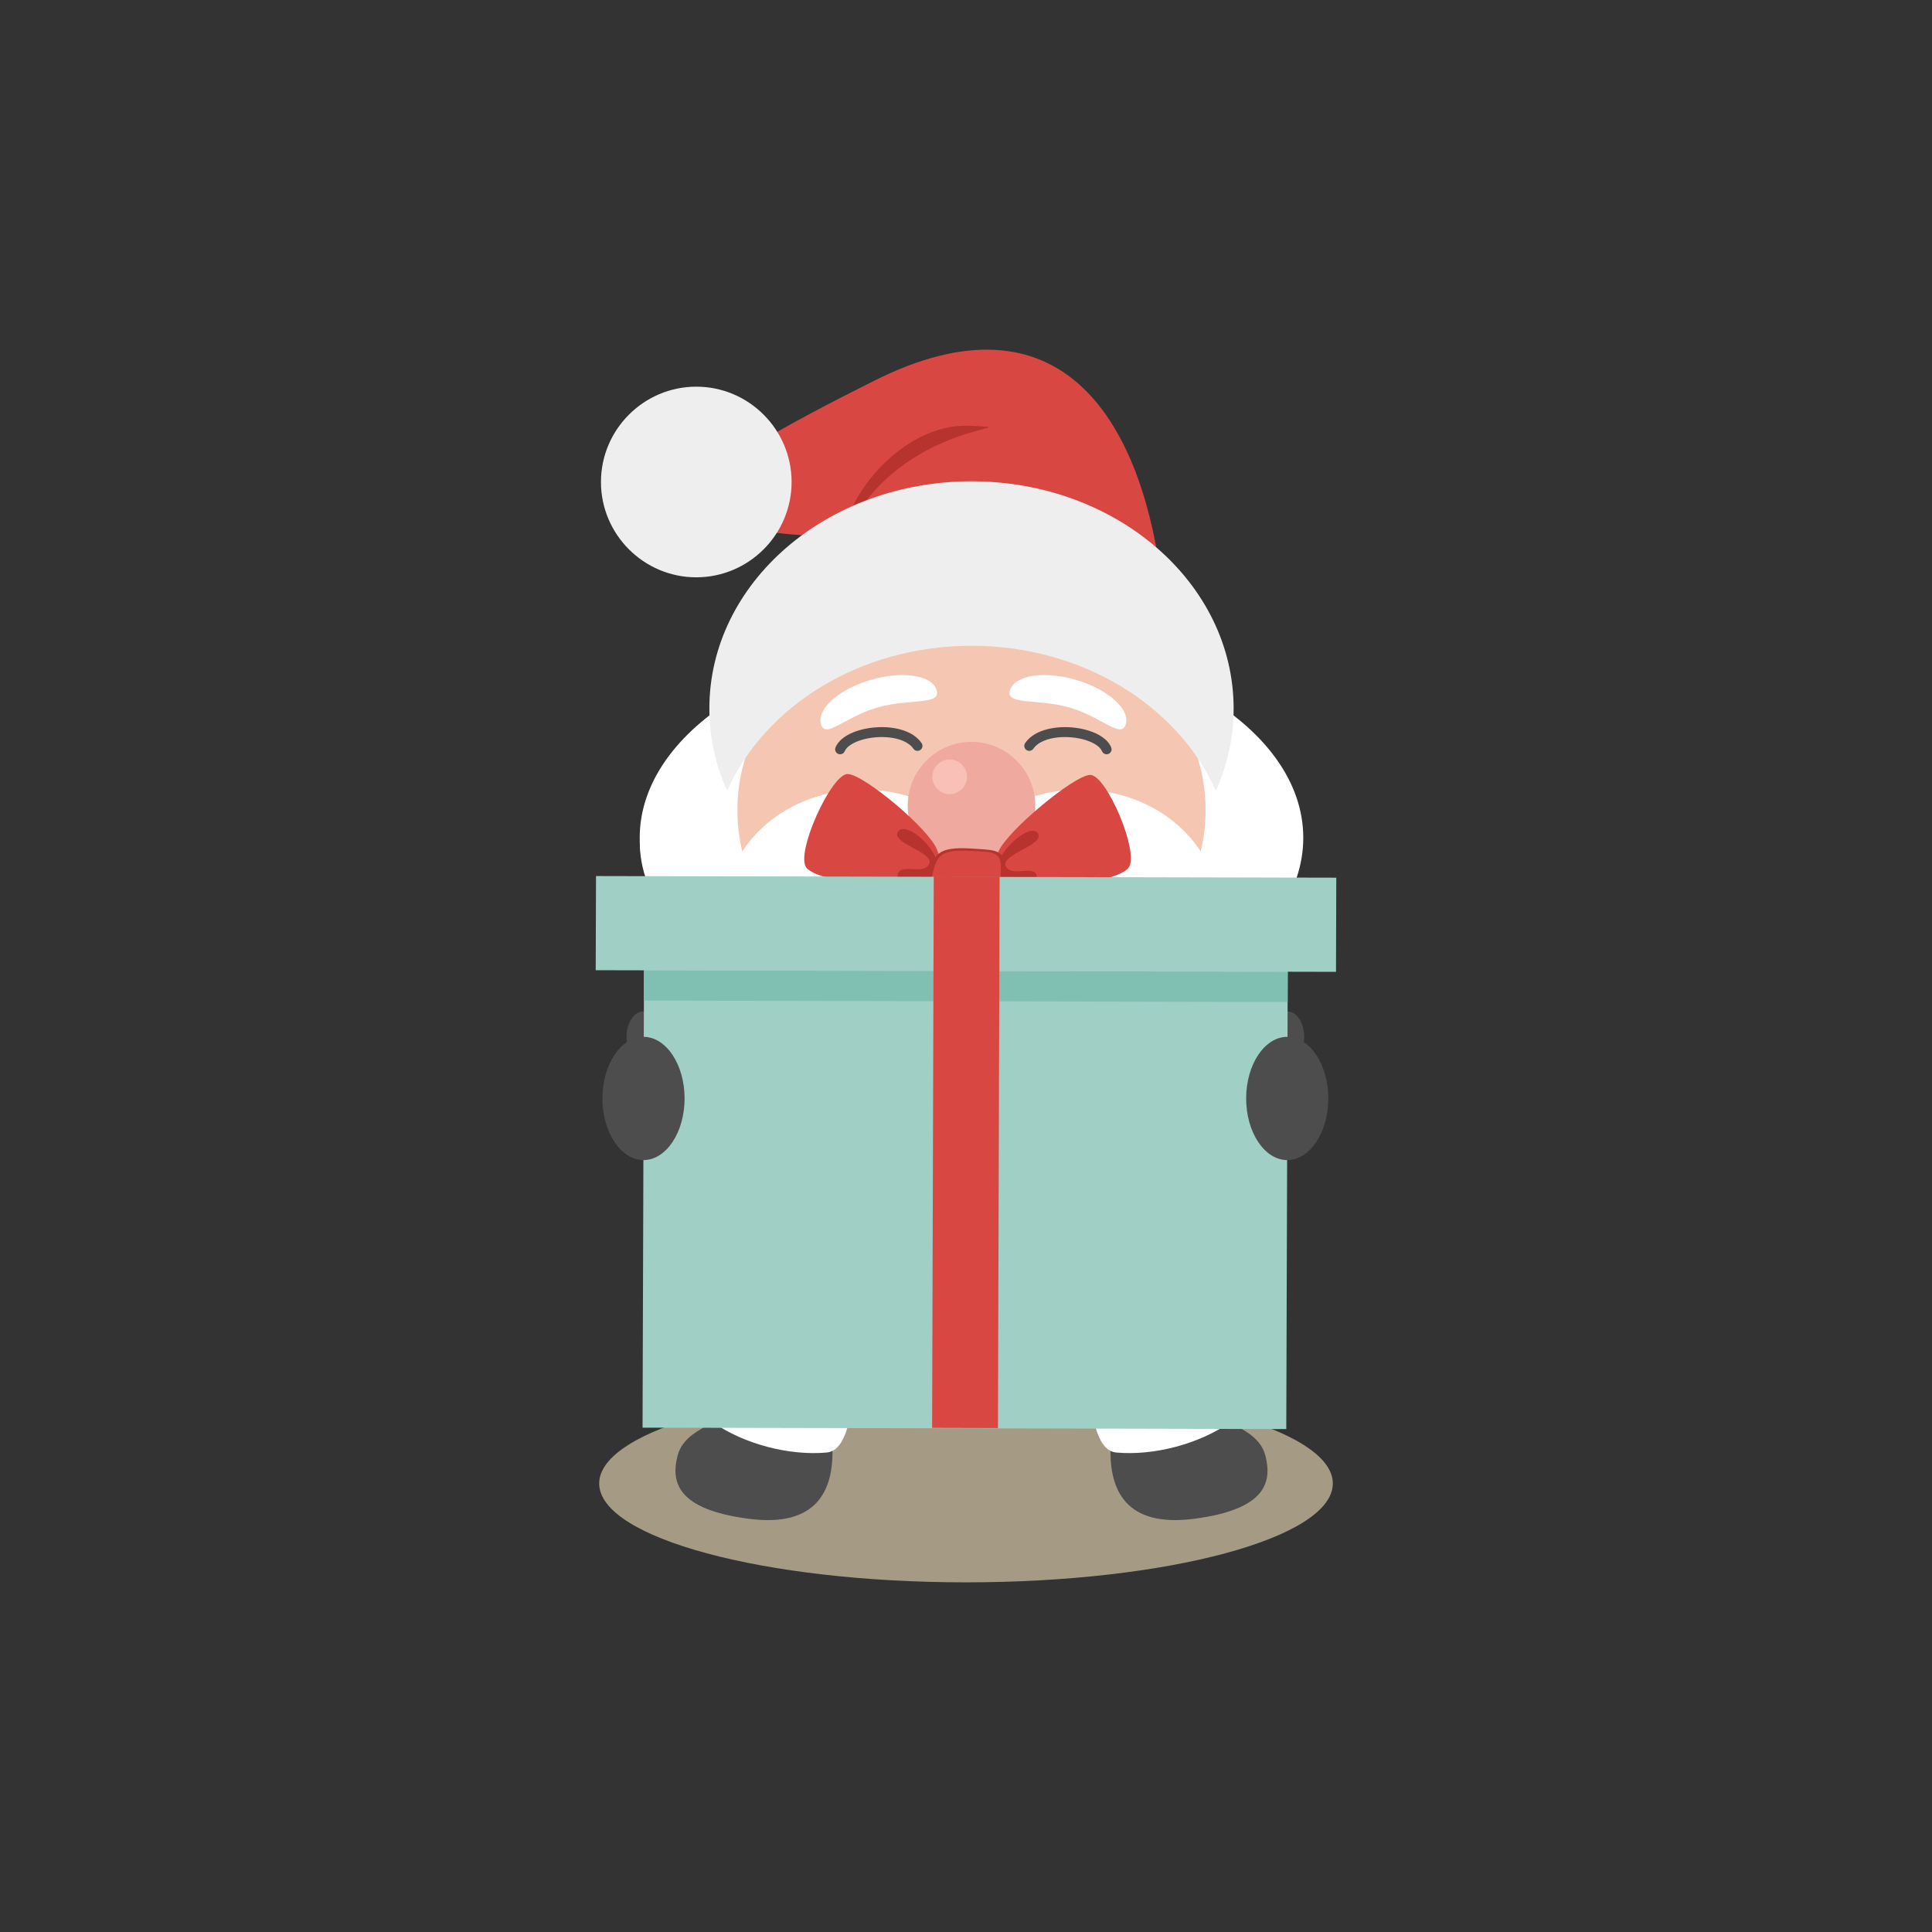 <?xml version="1.0" encoding="utf-8"?>
<!-- Generator: Adobe Illustrator 16.0.0, SVG Export Plug-In . SVG Version: 6.00 Build 0)  -->
<!DOCTYPE svg PUBLIC "-//W3C//DTD SVG 1.1//EN" "http://www.w3.org/Graphics/SVG/1.1/DTD/svg11.dtd">
<svg version="1.1" id="Layer_1" xmlns="http://www.w3.org/2000/svg" xmlns:xlink="http://www.w3.org/1999/xlink" x="0px" y="0px"
	 width="350px" height="350px" viewBox="0 0 350 350" enable-background="new 0 0 350 350" xml:space="preserve">
<rect x="0" y="0" width="350" height="350" fill="#333333" stroke="none"/>
<g>
	<path fill="#A59B84" d="M175,286.656c36.601,0,66.451-8.046,66.451-17.912c0-9.864-29.852-17.91-66.451-17.91
		s-66.452,8.046-66.452,17.91C108.548,278.61,138.399,286.656,175,286.656z"/>
	<g>
		<g>
			<g>
				<path fill="#4D4D4D" d="M129.648,256.789c-0.915,1.907-5.843,2.561-6.94,7.081c-1.097,4.521-0.208,9.59,13.022,11.281
					c12.277,1.572,15.294-5.156,15.074-12.896C150.585,254.519,132.633,250.564,129.648,256.789z"/>
				
					<rect x="120.178" y="214.869" transform="matrix(-0.259 0.966 -0.966 -0.259 405.37 140.973)" fill="#B6332E" width="56.841" height="22.291"/>
				<path fill="#FFFFFF" d="M152.858,252.611c-6.828,0.073-16.728-2.879-21.253-5.708c-1.396-0.869-2.346,0.472-2.641,1.451
					c-0.184,0.612-0.36,1.23-0.504,1.844c-0.862,2.941-1.442,5.966,0.673,7.455c5.629,3.966,13.911,6.108,20.666,5.483
					c2.496-0.229,3.521-3.489,4.217-6.324c0.162-0.543,0.304-1.095,0.435-1.628C154.761,253.899,154.197,252.597,152.858,252.611z"
					/>
			</g>
			<g>
				<path fill="#4D4D4D" d="M222.343,256.789c0.914,1.906,5.842,2.561,6.938,7.081s0.208,9.59-13.021,11.281
					c-12.276,1.572-15.295-5.156-15.075-12.896C201.405,254.519,219.357,250.564,222.343,256.789z"/>
				
					<rect x="174.961" y="214.875" transform="matrix(0.259 0.966 -0.966 0.259 369.069 -28.924)" fill="#B6332E" width="56.842" height="22.291"/>
				<path fill="#FFFFFF" d="M199.133,252.611c6.827,0.073,16.728-2.879,21.253-5.708c1.396-0.869,2.346,0.472,2.642,1.45
					c0.184,0.613,0.36,1.231,0.504,1.844c0.862,2.94,1.441,5.968-0.673,7.456c-5.63,3.966-13.911,6.107-20.666,5.483
					c-2.497-0.229-3.521-3.489-4.217-6.324c-0.164-0.543-0.305-1.095-0.435-1.628C197.229,253.899,197.794,252.597,199.133,252.611z
					"/>
			</g>
		</g>
		<path fill="#D94743" d="M175.995,244.212c28.901,0,52.472-20.347,52.472-45.296c0-24.949-23.57-45.298-52.472-45.298
			c-28.901,0-52.473,20.35-52.473,45.298C123.522,223.865,147.095,244.212,175.995,244.212z"/>
		<path fill="#4D4D4D" d="M213.874,230.261c-22.528,9.886-53.037,9.854-76-0.221c-4.316-3.938-7.821-8.545-10.289-13.622
			c27.228,17.305,69.592,17.305,96.819,0C221.892,221.592,218.303,226.274,213.874,230.261z"/>
		<g>
			<path fill="#FFFFFF" d="M175.995,188.004c33.105,0,60.107-16.273,60.107-36.226c0-19.953-27.001-36.227-60.107-36.227
				s-60.106,16.274-60.106,36.227C115.89,171.73,142.89,188.004,175.995,188.004z"/>
			<path fill="#FFFFFF" d="M139.545,174.437c13.019,0,23.638-9.823,23.638-21.866c0-12.044-10.619-21.867-23.638-21.867
				c-13.018,0-23.637,9.823-23.637,21.867C115.909,164.614,126.527,174.437,139.545,174.437z"/>
			<path fill="#F5C6B2" d="M175.994,183.522c23.358,0,42.41-16.512,42.41-36.758s-19.052-36.759-42.41-36.759
				c-23.357,0-42.408,16.513-42.408,36.759S152.637,183.522,175.994,183.522z"/>
			<g>
				<path fill="#FFFFFF" d="M156.358,186.776c13.81,0,25.076-9.823,25.076-21.866s-11.265-21.866-25.076-21.866
					c-13.812,0-25.077,9.823-25.077,21.866C131.282,176.953,142.547,186.776,156.358,186.776z"/>
				<path fill="#FFFFFF" d="M195.632,186.776c13.812,0,25.076-9.823,25.076-21.866s-11.264-21.866-25.076-21.866
					c-13.812,0-25.076,9.823-25.076,21.866C170.557,176.953,181.82,186.776,195.632,186.776z"/>
			</g>
			<path fill="#FFFFFF" d="M143.121,207.942c13.019,0,23.637-10.672,23.637-23.759c0-13.086-10.618-23.758-23.637-23.758
				c-13.02,0-23.637,10.671-23.637,23.758C119.484,197.271,130.101,207.942,143.121,207.942z"/>
			<path fill="#FFFFFF" d="M208.79,207.942c13.019,0,23.638-10.672,23.638-23.759c0-13.086-10.619-23.758-23.638-23.758
				s-23.638,10.671-23.638,23.758C185.152,197.271,195.771,207.942,208.79,207.942z"/>
			<path fill="#FFFFFF" d="M175.973,223.136c13.02,0,23.637-10.673,23.637-23.759c0-13.085-10.617-23.758-23.637-23.758
				c-13.02,0-23.637,10.671-23.637,23.758C152.336,212.463,162.953,223.136,175.973,223.136z"/>
			<path fill="#4D4D4D" d="M153.028,136.089c-0.189,0.459-0.715,0.679-1.175,0.49c-0.461-0.19-0.679-0.715-0.49-1.176
				c0.306-0.742,0.885-1.381,1.649-1.907c1.334-0.917,3.291-1.518,5.331-1.707c2.025-0.189,4.161,0.025,5.871,0.733
				c1.136,0.47,2.095,1.159,2.737,2.092c0.283,0.409,0.179,0.971-0.229,1.253c-0.409,0.283-0.971,0.18-1.253-0.229
				c-0.433-0.63-1.115-1.11-1.938-1.451c-1.434-0.593-3.266-0.769-5.024-0.606c-1.745,0.161-3.39,0.653-4.47,1.396
				C153.548,135.313,153.194,135.688,153.028,136.089z"/>
			<path fill="#EFA99F" d="M175.994,157.51c6.364,0,11.555-5.191,11.555-11.555c0-6.364-5.19-11.554-11.555-11.554
				c-6.363,0-11.554,5.189-11.554,11.554C164.44,152.319,169.631,157.51,175.994,157.51z"/>
			<path fill="#FFFFFF" d="M194.902,123.161c-5.797-1.691-11.146-0.837-11.946,1.91c-0.802,2.746,5.053,1.428,10.849,3.12
				c5.798,1.691,9.341,5.751,10.142,3.006C204.75,128.449,200.7,124.852,194.902,123.161z"/>
			<path fill="#FFFFFF" d="M157.766,123.161c5.797-1.691,11.145-0.837,11.946,1.91c0.802,2.746-5.052,1.428-10.85,3.12
				c-5.796,1.691-9.339,5.751-10.142,3.006C147.919,128.449,151.969,124.852,157.766,123.161z"/>
			<path fill="#EFA99F" d="M165.058,159.521c-0.264-0.421-0.138-0.977,0.282-1.243c0.422-0.265,0.978-0.138,1.242,0.283
				c0.442,0.701,1.15,1.322,2.042,1.844c1.929,1.131,4.648,1.784,7.389,1.847c2.728,0.062,5.443-0.462,7.382-1.68
				c0.843-0.528,1.532-1.188,2.001-1.986c0.252-0.429,0.802-0.573,1.231-0.322c0.429,0.251,0.572,0.803,0.321,1.233
				c-0.622,1.061-1.517,1.923-2.594,2.6c-2.25,1.415-5.327,2.023-8.375,1.954c-3.035-0.068-6.076-0.809-8.266-2.093
				C166.578,161.292,165.657,160.475,165.058,159.521z"/>
			<path fill="#D94743" d="M210.248,104.028c-3.9-28.408-18.383-51.802-51.803-35.092c-33.421,16.71-45.439,25.652-12.987,28.048
				C177.631,99.361,187.966,104.586,210.248,104.028z"/>
			<path fill="#B6332E" d="M153.183,96.89c-0.371-6.093,9.969-20.309,22.524-19.755C188.26,77.689,162.782,76.027,153.183,96.89z"/>
			<path fill="#EEEEEE" d="M126.137,104.586c9.51,0,17.267-7.756,17.267-17.268c0-9.511-7.757-17.268-17.267-17.268
				c-9.511,0-17.268,7.757-17.268,17.268C108.869,96.83,116.626,104.586,126.137,104.586z"/>
			<path fill="#EEEEEE" d="M175.995,87.192c26.227,0,47.488,18.428,47.488,41.16c0,5.255-1.139,10.278-3.21,14.899
				c-6.888-15.368-24.114-26.262-44.278-26.262s-37.391,10.894-44.278,26.262c-2.071-4.621-3.21-9.645-3.21-14.899
				C128.507,105.62,149.769,87.192,175.995,87.192z"/>
			<path fill="#F8C0B7" d="M172.048,143.867c1.728,0,3.138-1.409,3.138-3.137s-1.41-3.138-3.138-3.138
				c-1.727,0-3.136,1.41-3.136,3.138S170.32,143.867,172.048,143.867z"/>
			<path fill="#4D4D4D" d="M201.305,135.403c0.189,0.46-0.029,0.986-0.49,1.176c-0.461,0.189-0.986-0.031-1.175-0.49
				c-0.166-0.4-0.52-0.775-1.007-1.11c-1.08-0.744-2.726-1.235-4.47-1.396c-1.759-0.164-3.591,0.012-5.025,0.606
				c-0.822,0.341-1.505,0.82-1.938,1.45c-0.283,0.409-0.845,0.511-1.254,0.229c-0.407-0.282-0.512-0.844-0.229-1.253
				c0.644-0.934,1.602-1.622,2.737-2.092c1.709-0.708,3.846-0.921,5.87-0.732c2.038,0.188,3.997,0.789,5.331,1.707
				C200.421,134.021,200.998,134.662,201.305,135.403z"/>
		</g>
		<path fill="#FA9126" d="M170.816,225.622h10.357c1.263,0,2.412,0.517,3.244,1.351l0.009,0.008c0.832,0.833,1.35,1.982,1.35,3.243
			v6.504c0,1.263-0.518,2.411-1.35,3.244l-0.009,0.008c-0.832,0.834-1.981,1.351-3.244,1.351h-10.357
			c-1.263,0-2.411-0.517-3.244-1.351l-0.008-0.008c-0.833-0.833-1.35-1.981-1.35-3.244v-6.504c0-1.261,0.516-2.41,1.35-3.243
			l0.008-0.008C168.406,226.139,169.554,225.622,170.816,225.622L170.816,225.622z M181.174,229.564h-10.357
			c-0.183,0-0.346,0.073-0.466,0.19l-0.003,0.005c-0.117,0.119-0.189,0.284-0.189,0.464v6.505c0,0.182,0.072,0.346,0.189,0.467
			l0.003,0.003c0.12,0.117,0.285,0.189,0.466,0.189h10.357c0.181,0,0.348-0.072,0.468-0.189l0.003-0.003
			c0.117-0.121,0.19-0.287,0.19-0.467v-6.505c0-0.18-0.073-0.345-0.19-0.464l-0.003-0.005
			C181.521,229.638,181.354,229.564,181.174,229.564z"/>
		<path fill="#4D4D4D" d="M116.577,192.444c1.693,0,3.075-2.071,3.075-4.61c0-2.541-1.381-4.612-3.075-4.612
			c-1.693,0-3.075,2.071-3.075,4.612C113.502,190.372,114.885,192.444,116.577,192.444z"/>
		<path fill="#4D4D4D" d="M233.193,192.444c1.693,0,3.075-2.071,3.075-4.61c0-2.541-1.381-4.612-3.075-4.612
			c-1.693,0-3.073,2.071-3.073,4.612C230.12,190.372,231.5,192.444,233.193,192.444z"/>
		<g>
			<g>
				<path fill="#D94743" d="M180.873,154.277c1.617-3.79,13.604-13.73,16.573-13.897c2.968-0.167,9.121,14.256,6.969,16.868
					c-2.153,2.611-17.671,4.885-21.143,3.993C179.802,160.346,179.498,157.504,180.873,154.277z"/>
				<path fill="#B6332E" d="M180.838,157.749c-0.898-2.92,5.741-8.929,7.161-6.806c1.418,2.123-6.786,3.798-5.79,5.978
					c0.993,2.179,5.622-0.574,5.642,2.1C187.871,161.469,181.735,160.669,180.838,157.749z"/>
				<path fill="#D94743" d="M169.729,153.871c-1.496-3.765-13.174-13.529-16.138-13.651s-9.575,14.397-7.503,16.978
					c2.072,2.58,17.521,4.621,21.022,3.675C170.609,159.927,171.003,157.078,169.729,153.871z"/>
				<path fill="#B6332E" d="M169.656,157.344c0.991-2.936-5.461-8.844-6.947-6.701c-1.487,2.145,6.667,3.697,5.602,5.892
					c-1.064,2.194-5.605-0.489-5.71,2.186C162.504,161.17,168.666,160.279,169.656,157.344z"/>
				<path fill="#B6332E" d="M176.17,153.733c4.146,0.288,6.047,0.046,5.875,4.028c-0.171,3.981,0.8,4.839-6.362,5.12
					c-7.163,0.282-8.269-0.79-7.391-4.344C169.168,154.983,169.548,153.276,176.17,153.733z"/>
				<path fill="#D94743" d="M176.05,154.149c3.712,0.218,5.418,0.009,5.251,3.312c-0.166,3.303,0.702,4.01-5.72,4.279
					c-6.42,0.269-7.405-0.615-6.609-3.568C169.77,155.22,170.115,153.801,176.05,154.149z"/>
			</g>
			<g>
				<polygon fill="#9FCFC5" points="233.315,165.682 116.697,165.426 116.404,258.632 233.022,258.888 				"/>
				<polygon fill="#80C0B3" points="233.282,176.038 116.665,175.781 116.646,181.266 233.266,181.521 				"/>
				<polygon fill="#9FCFC5" points="242.03,176.058 107.918,175.762 107.972,158.706 242.082,159 				"/>
			</g>
			
				<rect x="168.934" y="158.848" transform="matrix(-1 -0.003 0.003 -1 349.248 418.062)" fill="#D94743" width="11.929" height="99.908"/>
		</g>
		<path fill="#4D4D4D" d="M116.577,210.159c4.099,0,7.442-5.015,7.442-11.164c0-6.146-3.343-11.161-7.442-11.161
			c-4.099,0-7.442,5.015-7.442,11.161C109.135,205.145,112.479,210.159,116.577,210.159z"/>
		<path fill="#4D4D4D" d="M233.195,210.159c4.099,0,7.44-5.015,7.44-11.164c0-6.146-3.342-11.161-7.44-11.161
			s-7.442,5.015-7.442,11.161C225.752,205.145,229.096,210.159,233.195,210.159z"/>
	</g>
</g>
</svg>
